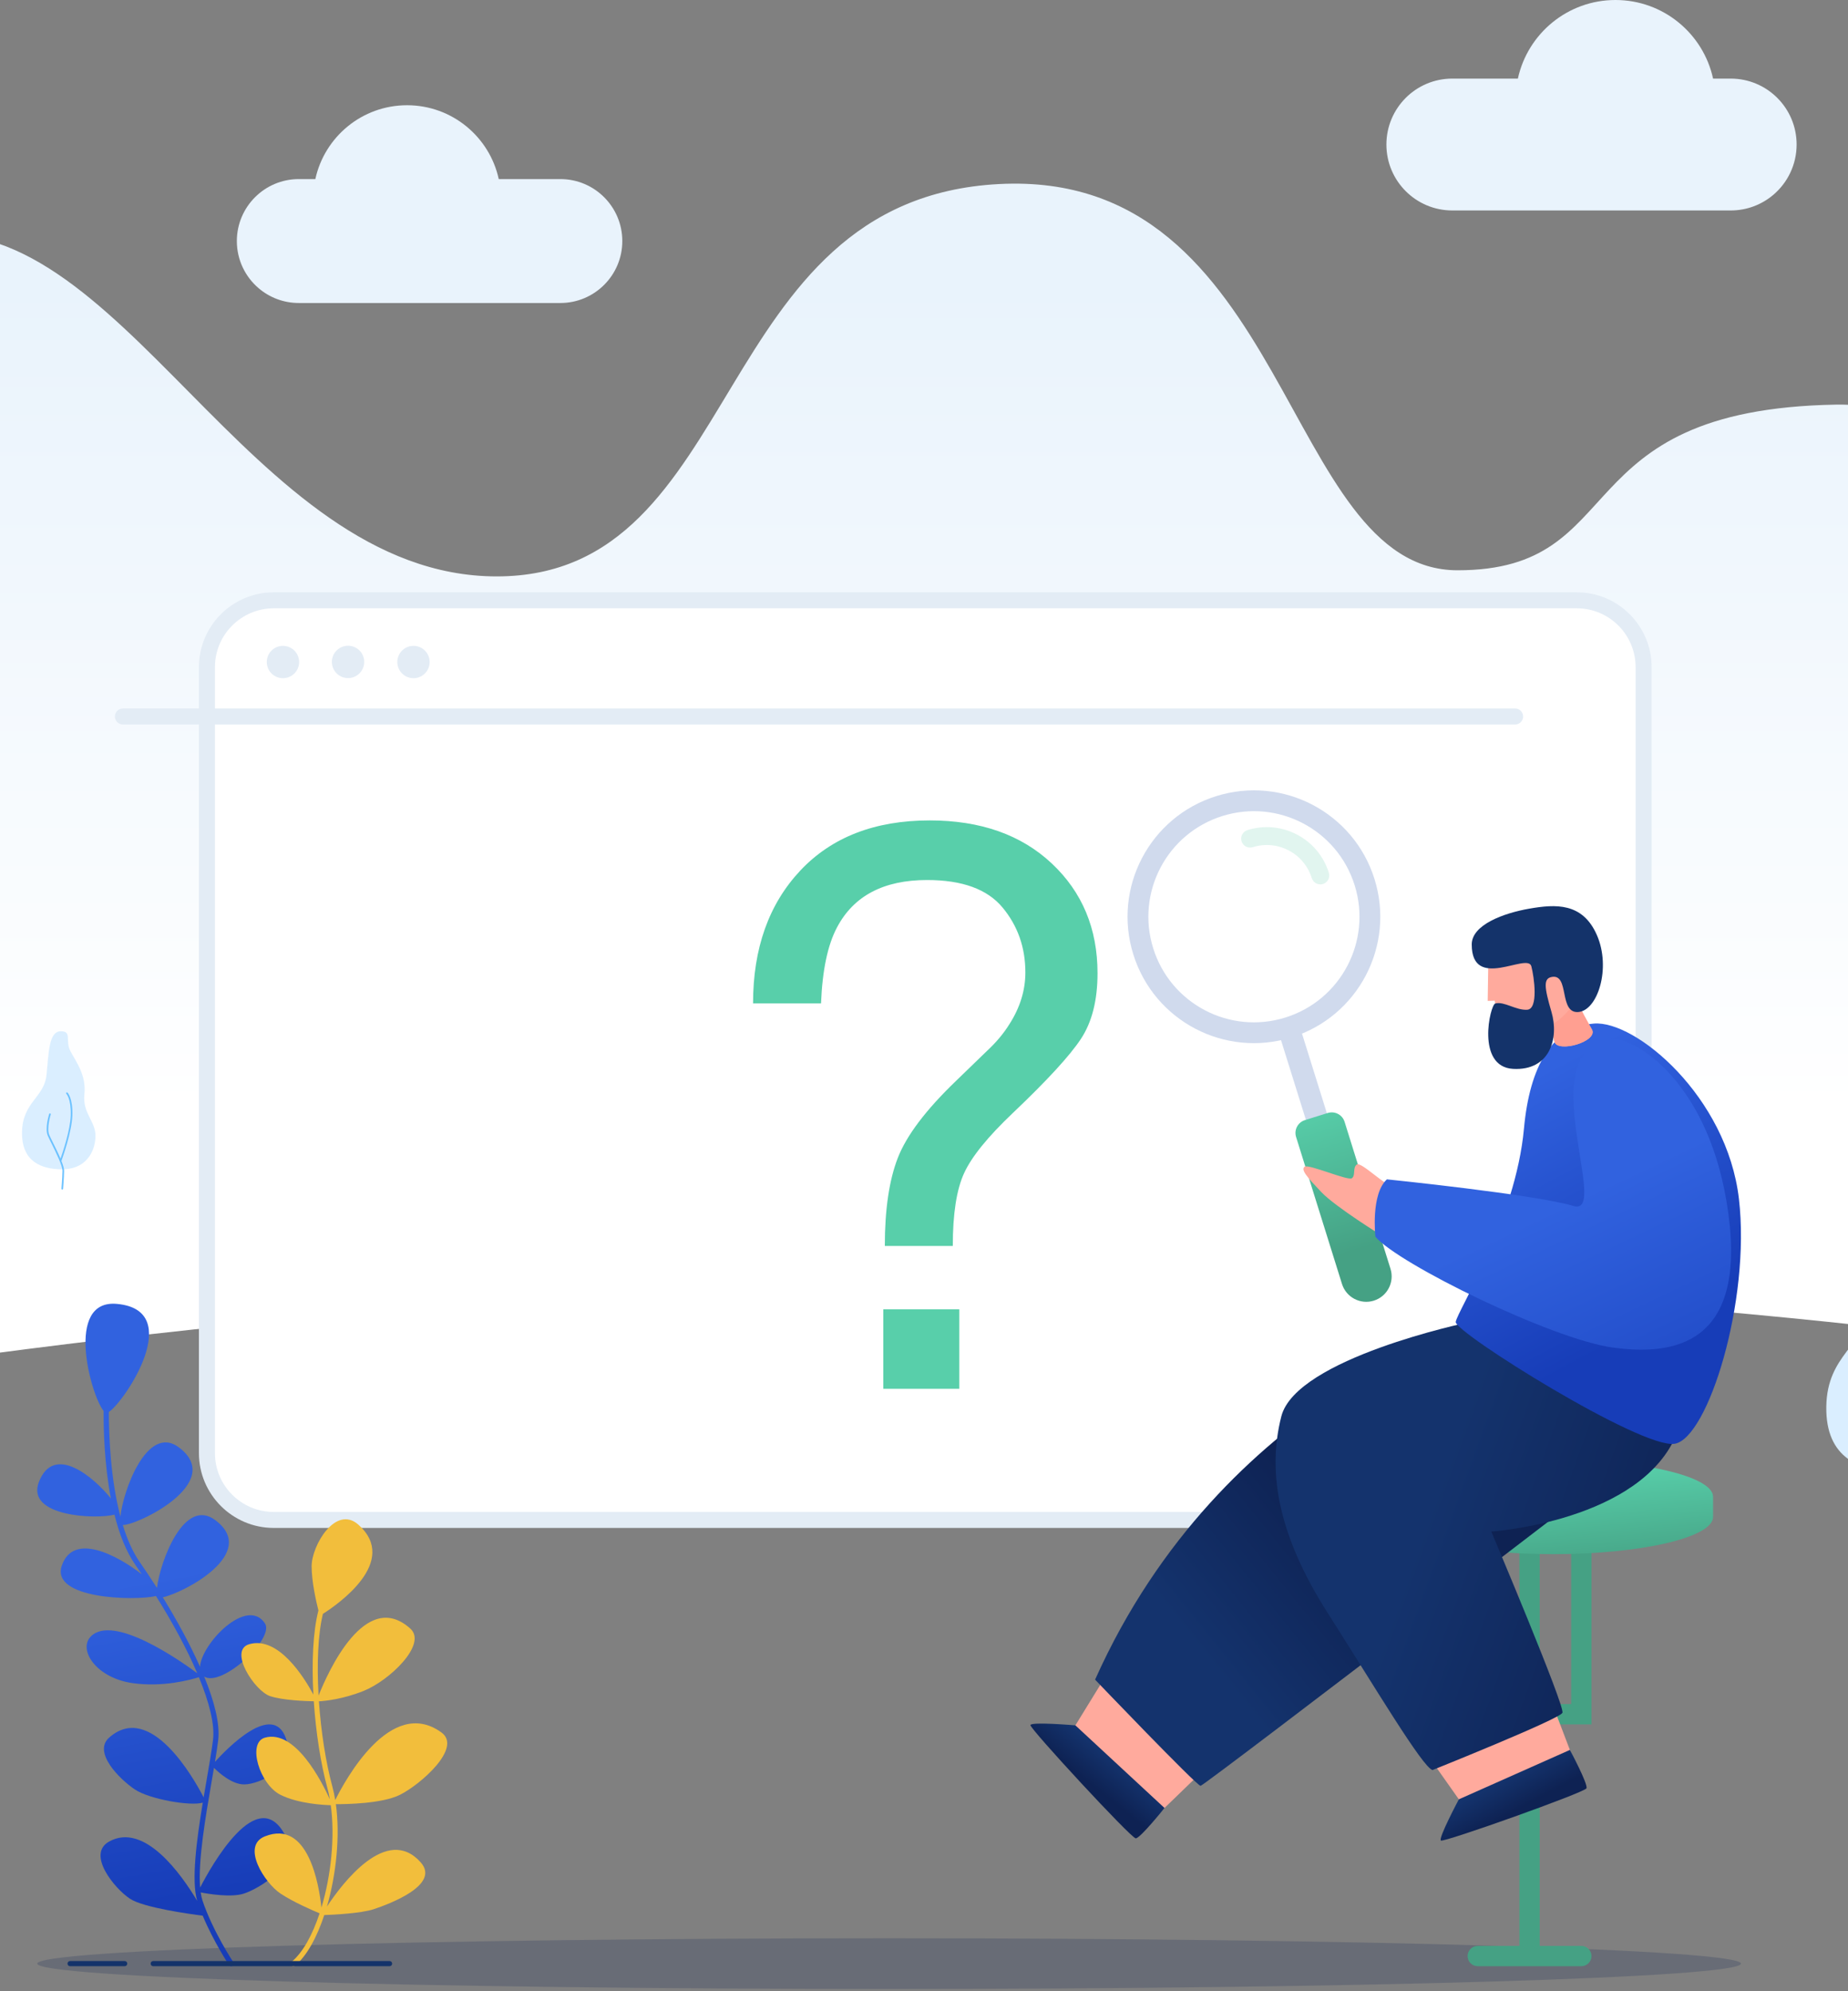 <svg width="375" height="404" viewBox="0 0 375 404" fill="none" xmlns="http://www.w3.org/2000/svg">
<rect x="0" y="0" width="375" height="404" fill="#808080" stroke="none"/>
<path opacity="0.2" d="M180.418 403.541C275.888 403.541 353.281 401.237 353.281 398.395C353.281 395.554 275.888 393.25 180.418 393.25C84.948 393.25 7.555 395.554 7.555 398.395C7.555 401.237 84.948 403.541 180.418 403.541Z" fill="#0B2252"/>
<path d="M285.245 19.863C287.664 17.444 291.009 15.946 294.705 15.946H308.011C309.992 6.829 318.103 0 327.816 0C337.528 0 345.639 6.829 347.62 15.946H351.195C354.891 15.946 358.236 17.444 360.655 19.863C363.074 22.283 364.573 25.627 364.573 29.324C364.573 33.408 362.74 37.069 359.852 39.524C357.518 41.505 354.494 42.701 351.195 42.701H294.71C291.013 42.701 287.669 41.203 285.25 38.784C282.831 36.364 281.332 33.02 281.332 29.324C281.332 25.627 282.831 22.283 285.25 19.863H285.245Z" fill="#E9F3FC"/>
<path d="M122.597 40.019C120.322 37.744 117.181 36.336 113.71 36.336H101.208C99.344 27.77 91.725 21.352 82.599 21.352C73.473 21.352 65.854 27.77 63.99 36.336H60.632C57.161 36.336 54.02 37.744 51.745 40.019C49.471 42.294 48.062 45.435 48.062 48.906C48.062 52.747 49.782 56.181 52.499 58.488C54.693 60.352 57.532 61.476 60.637 61.476H113.71C117.181 61.476 120.322 60.068 122.597 57.793C124.872 55.518 126.28 52.377 126.28 48.906C126.28 45.435 124.872 42.294 122.597 40.019Z" fill="#E9F3FC"/>
<path d="M467.903 210.377V281.553C403.194 270.351 316.216 260.105 214.48 260.105C-10.098 260.105 -186.238 310.014 -186.238 310.014C-199.309 282.072 -184.825 201.594 -150.735 182.755C-116.641 163.916 -87.038 201.594 -60.124 188.139C-33.211 174.68 -58.396 55.716 -17.062 48.061C24.267 40.407 50.291 116.945 100.805 116.945C151.319 116.945 143.669 40.407 202.74 37.342C261.807 34.282 260.25 115.704 295.78 115.704C331.309 115.704 316.907 83.054 372.607 82.092C428.311 81.131 443.675 197.333 467.528 210.178C467.654 210.246 467.776 210.313 467.903 210.372V210.377Z" fill="url(#paint0_linear_162688_43507)"/>
<path d="M316.587 121.797H58.935C49.58 121.797 41.996 129.381 41.996 138.736V291.438C41.996 300.793 49.58 308.376 58.935 308.376H316.587C325.942 308.376 333.526 300.793 333.526 291.438V138.736C333.526 129.381 325.942 121.797 316.587 121.797Z" fill="white"/>
<path d="M319.972 310.001H55.546C47.178 310.001 40.367 303.19 40.367 294.822V135.35C40.367 126.983 47.173 120.172 55.546 120.172H319.972C328.34 120.172 335.151 126.978 335.151 135.35V294.827C335.151 303.195 328.345 310.005 319.972 310.005V310.001ZM55.546 123.422C48.97 123.422 43.617 128.774 43.617 135.35V294.827C43.617 301.403 48.965 306.756 55.546 306.756H319.972C326.548 306.756 331.901 301.407 331.901 294.827V135.35C331.901 128.774 326.553 123.422 319.972 123.422H55.546Z" fill="#E3ECF5"/>
<path d="M162.381 176.644C168.763 169.852 177.523 166.453 188.662 166.453C198.967 166.453 207.217 169.36 213.414 175.173C219.611 180.986 222.712 188.411 222.712 197.456C222.712 202.93 221.588 207.376 219.34 210.784C217.092 214.191 212.484 219.206 205.525 225.818C200.46 230.625 197.161 234.691 195.636 238.022C194.106 241.353 193.343 246.277 193.343 252.785H179.55C179.55 245.397 180.43 239.444 182.186 234.921C183.941 230.403 187.85 225.222 193.912 219.382L200.235 213.262C202.13 211.506 203.67 209.673 204.852 207.76C206.996 204.402 208.07 200.913 208.07 197.298C208.07 192.234 206.526 187.842 203.439 184.123C200.352 180.404 195.252 178.545 188.13 178.545C179.32 178.545 173.227 181.749 169.851 188.154C167.95 191.719 166.872 196.86 166.605 203.576H152.812C152.812 192.414 156.004 183.442 162.385 176.644H162.381ZM179.238 265.649H194.661V281.766H179.238V265.649Z" fill="#58CFAA"/>
<path d="M307.449 146.992H24.937C24.039 146.992 23.312 146.265 23.312 145.367C23.312 144.469 24.039 143.742 24.937 143.742H307.449C308.347 143.742 309.074 144.469 309.074 145.367C309.074 146.265 308.347 146.992 307.449 146.992Z" fill="#E3ECF5"/>
<path d="M60.656 134.844C60.946 133.055 59.731 131.37 57.943 131.079C56.154 130.789 54.468 132.004 54.178 133.792C53.888 135.581 55.102 137.267 56.891 137.557C58.68 137.847 60.365 136.633 60.656 134.844Z" fill="#E3ECF5"/>
<path d="M73.82 135.048C74.237 133.285 73.144 131.517 71.381 131.101C69.617 130.685 67.85 131.777 67.433 133.541C67.017 135.305 68.109 137.072 69.873 137.488C71.637 137.904 73.404 136.812 73.82 135.048Z" fill="#E3ECF5"/>
<path d="M87.144 134.844C87.434 133.055 86.22 131.37 84.431 131.079C82.642 130.789 80.957 132.004 80.666 133.792C80.376 135.581 81.591 137.267 83.379 137.557C85.168 137.847 86.854 136.633 87.144 134.844Z" fill="#E3ECF5"/>
<path d="M12.296 237.245C8.501 237.132 4.38 235.796 4.47 229.699C4.56 223.601 8.988 222.653 9.439 218.09C9.891 213.527 9.913 209.28 12.296 209.235C14.68 209.19 13.172 211.14 14.282 213.257C15.393 215.373 17.541 218.077 17.126 222.031C16.711 225.984 19.522 227.496 19.373 230.728C19.224 233.96 17.207 237.39 12.296 237.241V237.245Z" fill="#DAEEFF"/>
<path d="M13.698 221.678C13.63 221.614 13.526 221.619 13.463 221.687C13.4 221.754 13.404 221.858 13.467 221.921C13.476 221.93 14.456 222.914 14.357 226.29C14.271 229.206 12.759 233.715 12.28 235.078C11.834 234.017 11.251 232.844 10.764 231.86C10.434 231.192 10.15 230.619 9.992 230.253C9.428 228.926 10.286 226.141 10.295 226.114C10.322 226.028 10.272 225.934 10.186 225.907C10.101 225.879 10.006 225.929 9.979 226.015C9.943 226.132 9.076 228.944 9.685 230.384C9.843 230.754 10.132 231.336 10.462 232.004C11.351 233.801 12.696 236.518 12.678 237.574C12.65 239.041 12.47 241.144 12.47 241.162C12.461 241.252 12.529 241.333 12.619 241.342H12.633C12.718 241.342 12.79 241.279 12.8 241.193C12.8 241.171 12.98 239.059 13.007 237.583C13.016 237.109 12.795 236.373 12.461 235.538C12.678 234.938 14.582 229.621 14.682 226.299C14.785 222.747 13.734 221.723 13.689 221.682L13.698 221.678Z" fill="#6AC1FF"/>
<path d="M384.276 298.575C377.642 298.377 370.438 296.043 370.596 285.387C370.754 274.726 378.495 273.07 379.285 265.095C380.074 257.12 380.111 249.695 384.276 249.618C388.442 249.542 385.806 252.949 387.747 256.646C389.688 260.342 393.448 265.072 392.721 271.987C391.994 278.897 396.914 281.542 396.652 287.193C396.395 292.843 392.865 298.837 384.276 298.58V298.575Z" fill="#DAEEFF"/>
<path d="M23.221 307.303C19.453 308.287 5.172 307.709 7.898 300.663C10.931 292.828 19.028 299.679 22.499 304.021C21.181 297.093 21.001 290.034 21.023 286.257C18.455 283.169 13.03 263.572 23.718 264.543C37.718 265.815 25.315 284.366 22.088 286.473C22.088 290.996 22.391 299.95 24.44 307.722C24.873 302.785 29.802 288.734 36.346 293.69C45.842 300.876 27.671 309.55 24.918 309.401C25.785 312.236 26.904 314.849 28.366 316.939C29.418 318.442 30.582 320.184 31.792 322.079C31.815 322.102 31.837 322.125 31.855 322.147C32.465 316.948 37.316 303.593 43.725 308.444C52.59 315.151 37.344 323.158 33.038 324.07C35.71 328.416 38.463 333.381 40.584 338.165C40.882 333.467 50.099 323.867 53.759 329.36C55.799 332.42 44.998 342.394 41.437 340.16C43.468 345.12 44.691 349.756 44.267 353.141C44.109 354.386 43.883 355.858 43.622 357.455C46.145 354.666 55.262 345.31 57.974 352.549C60.227 358.552 52.703 362.037 49.543 362.037C47.07 362.037 44.443 359.694 43.419 358.674C43.274 359.536 43.121 360.425 42.963 361.333C41.69 368.721 40.164 377.612 40.611 382.961C42.764 378.786 52.382 361.396 57.974 372.575C60.84 378.307 52.703 383.114 49.543 384.17C46.948 385.037 42.308 384.256 40.724 383.949C40.814 384.554 40.927 385.109 41.085 385.583C43.148 391.762 47.305 398.04 47.35 398.103C47.512 398.347 47.445 398.672 47.205 398.834C47.115 398.893 47.016 398.925 46.912 398.925C46.74 398.925 46.574 398.843 46.474 398.69C46.438 398.636 43.346 393.964 41.13 388.666C38.648 388.354 29.102 387.05 26.358 385.222C23.194 383.114 17.534 376.186 22.142 373.627C29.274 369.664 36.748 380.194 40.02 385.669C38.801 381.584 39.88 373.41 41.148 365.733C38.598 366.496 30.298 365.015 27.41 363.088C24.246 360.98 18.798 355.519 22.138 352.549C30.515 345.102 39.37 360.877 41.324 364.663C41.523 363.467 41.726 362.289 41.925 361.152C42.453 358.092 42.949 355.199 43.224 353.01C43.617 349.868 42.448 345.351 40.358 340.282C38.693 340.81 33.065 342.363 26.881 341.483C19.502 340.426 15.761 334.685 18.451 331.995C23.023 327.423 36.54 336.897 40.029 339.483C37.903 334.496 34.92 329.03 31.652 323.817C27.351 324.815 10.223 324.449 12.543 317.647C14.858 310.855 23.627 315.422 28.782 319.408C28.357 318.78 27.933 318.157 27.504 317.548C25.555 314.763 24.187 311.144 23.226 307.307L23.221 307.303Z" fill="url(#paint1_linear_162688_43507)"/>
<path d="M53.75 372.579C62.596 369.041 64.758 382.581 65.227 387.022C67.177 380.546 68.003 372.665 67.123 366.252C65.778 366.22 60.56 365.972 56.914 364.148C52.698 362.041 50.099 353.601 53.75 352.553C59.888 350.798 65.295 361.445 66.938 365.069C66.793 364.252 66.622 363.458 66.414 362.704C65.069 357.771 64.094 351.416 63.675 345.17C62.009 345.138 57.37 344.975 54.806 344.122C51.642 343.066 46.289 334.811 50.59 333.584C56.517 331.891 61.757 340.39 63.593 343.806C63.237 337.294 63.508 331.02 64.614 326.746C64.14 324.868 63.237 320.883 63.237 317.773C63.237 313.558 68.129 305.258 72.724 309.342C81.115 316.803 68.54 325.518 65.525 327.432C64.505 331.638 64.28 337.713 64.645 344.019C66.527 339.28 74.141 322.214 83.263 330.424C86.765 333.579 79.047 340.963 73.776 343.071C69.583 344.745 66.008 345.102 64.717 345.179C65.142 351.317 66.108 357.568 67.434 362.433C67.674 363.313 67.868 364.248 68.026 365.214C70.025 361.183 79.323 344.041 89.586 351.502C93.847 354.603 85.371 362.041 81.155 364.148C77.535 365.958 70.17 366.053 68.157 366.044C69.032 372.435 68.242 380.257 66.342 386.819C69.438 382.134 78.492 370.106 85.371 377.851C89.455 382.446 78.885 386.336 75.883 387.338C73.243 388.218 67.592 388.48 65.801 388.543C64.302 393.07 62.262 396.825 59.883 398.807C59.784 398.888 59.667 398.929 59.545 398.929C59.392 398.929 59.243 398.865 59.139 398.739C58.954 398.518 58.981 398.184 59.206 397.999C61.477 396.108 63.422 392.524 64.857 388.191C63.485 387.618 59.495 385.898 56.909 384.174C53.745 382.067 48.853 374.538 53.745 372.579H53.75Z" fill="#F2BE3C"/>
<path d="M31.095 398.923H79.049C79.343 398.923 79.577 398.689 79.577 398.395C79.577 398.102 79.343 397.867 79.049 397.867H31.095C30.801 397.867 30.566 398.102 30.566 398.395C30.566 398.689 30.801 398.923 31.095 398.923Z" fill="#14336A"/>
<path d="M14.227 398.923H25.294C25.587 398.923 25.822 398.689 25.822 398.395C25.822 398.102 25.587 397.867 25.294 397.867H14.227C13.934 397.867 13.699 398.102 13.699 398.395C13.699 398.689 13.934 398.923 14.227 398.923Z" fill="#14336A"/>
<path d="M299.871 394.803H308.32V313.711H312.437V345.738H318.828V313.711H322.944V349.859H312.437V394.803H320.886C322.023 394.803 322.944 395.724 322.944 396.861C322.944 397.999 322.023 398.919 320.886 398.919H299.867C298.729 398.919 297.809 397.999 297.809 396.861C297.809 395.724 298.729 394.803 299.867 394.803H299.871Z" fill="#45A184"/>
<path d="M315.118 296.125C333.068 296.125 347.619 299.506 347.619 303.68V307.765C347.619 311.935 333.068 315.32 315.118 315.32C297.168 315.32 282.617 311.94 282.617 307.765V303.68C282.617 299.51 297.168 296.125 315.118 296.125Z" fill="url(#paint2_linear_162688_43507)"/>
<path opacity="0.1" d="M272.755 197.115C278.892 187.004 275.671 173.832 265.561 167.695C255.45 161.557 242.278 164.778 236.141 174.888C230.003 184.999 233.224 198.171 243.334 204.309C253.445 210.446 266.617 207.226 272.755 197.115Z" fill="white"/>
<path opacity="0.17" d="M267.919 179.427C267.148 179.427 266.43 178.931 266.186 178.154C265.424 175.717 263.763 173.722 261.501 172.54C259.24 171.353 256.654 171.122 254.217 171.885C253.26 172.183 252.24 171.65 251.942 170.694C251.644 169.737 252.177 168.717 253.134 168.419C256.496 167.367 260.066 167.692 263.185 169.326C266.304 170.96 268.601 173.713 269.653 177.076C269.95 178.032 269.418 179.052 268.461 179.35C268.281 179.404 268.1 179.432 267.919 179.432V179.427Z" fill="#50C6A1"/>
<path d="M246.801 161.526C233.283 165.746 225.751 180.126 229.975 193.643C234.195 207.161 248.575 214.694 262.092 210.469C275.61 206.249 283.143 191.869 278.918 178.352C274.698 164.834 260.319 157.301 246.801 161.526ZM260.833 206.443C249.541 209.968 237.531 203.677 234.006 192.384C230.481 181.091 236.772 169.081 248.065 165.556C259.357 162.031 271.368 168.323 274.892 179.616C278.417 190.908 272.126 202.918 260.833 206.443Z" fill="#D0DAED"/>
<path d="M263.979 208.981L259.719 210.312L265.779 229.712L270.04 228.381L263.979 208.981Z" fill="#D0DAED"/>
<path d="M278.779 263.888C276.062 264.737 273.169 263.22 272.32 260.503L263.005 230.683C262.553 229.239 263.357 227.704 264.801 227.257L269.423 225.813C270.867 225.362 272.401 226.165 272.848 227.609L282.164 257.429C283.012 260.147 281.496 263.04 278.779 263.888Z" fill="url(#paint3_linear_162688_43507)"/>
<path d="M280.582 250.803C280.582 250.803 270.987 244.886 268.089 241.826C265.196 238.766 263.968 237.376 264.713 236.726C265.458 236.076 273.559 239.646 274.34 239.041C275.121 238.436 274.439 236.942 275.319 236.27C276.2 235.593 281.426 240.982 282.667 240.571C283.909 240.16 282.022 249.846 280.578 250.803H280.582Z" fill="#FFAA9D"/>
<path d="M242.31 361.005L235.273 367.816L217.445 351.315L223.313 341.773L242.31 361.005Z" fill="#FFAA9D"/>
<path d="M236.301 366.818C236.301 366.818 231.39 372.969 230.469 372.979C229.544 372.988 208.963 350.718 209.098 350.001C209.234 349.283 218.22 350.055 218.22 350.055L236.305 366.818H236.301Z" fill="url(#paint4_linear_162688_43507)"/>
<path d="M222.215 340.776C222.215 340.776 242.828 362.323 243.622 362.323C244.416 362.323 342.781 286.801 342.781 286.801L301.087 268.305C301.087 268.305 248.14 282.86 222.219 340.776H222.215Z" fill="url(#paint5_linear_162688_43507)"/>
<path d="M315.587 347.234L319.076 356.383L296.888 366.276L290.43 357.128L315.587 347.234Z" fill="#FFAA9D"/>
<path d="M297.836 268.312C297.836 268.312 263.024 275.575 260.009 287.364C256.994 299.153 259.734 312.034 269.33 327.109C278.925 342.183 288.683 358.585 290.691 359.118C290.691 359.118 316.467 348.791 317.05 347.505C317.632 346.218 302.616 310.734 302.616 310.734C302.616 310.734 333.221 308.698 340.357 290.658L297.836 268.317V268.312Z" fill="url(#paint6_linear_162688_43507)"/>
<path d="M295.403 268.202C295.087 270.256 333.112 294.073 339.842 292.922C346.571 291.771 355.278 263.991 352.868 243.247C350.462 222.504 331.88 206.946 323.409 207.673C314.937 208.4 310.401 216.343 309.246 228.976C307.553 247.504 295.75 265.918 295.398 268.207L295.403 268.202Z" fill="url(#paint7_linear_162688_43507)"/>
<path d="M327.21 210.856C331.692 210.468 347.114 219.512 350.72 246.196C354.326 272.879 339.59 275.117 327.21 273.393C314.825 271.669 283.669 256.382 279.101 250.917C279.101 250.917 278.118 242.319 281.43 239.277C281.43 239.277 311.485 242.337 319.293 244.675C327.097 247.017 310.217 212.332 327.21 210.856Z" fill="url(#paint8_linear_162688_43507)"/>
<path d="M318.564 355.039C318.564 355.039 322.283 361.972 321.931 362.825C321.579 363.678 293 373.833 292.395 373.427C291.79 373.02 296.033 365.063 296.033 365.063L318.564 355.039Z" fill="url(#paint9_linear_162688_43507)"/>
<path d="M302.031 193.536L301.887 203.073L303.308 203.028C303.308 203.028 304.45 210.922 310.024 209.676C311.627 209.32 313.671 207.961 314.258 208.232C314.958 208.552 315.26 210.714 315.418 211.337C316.023 213.725 324.386 211.31 323.032 208.864C321.746 206.539 319.827 203.366 320.234 202.482C321.651 199.408 322.053 191.772 314.366 189.221C308.242 187.19 302.099 190.269 302.031 193.532V193.536Z" fill="#FFAA9D"/>
<path d="M323.029 208.859C321.743 206.534 319.825 203.361 320.231 202.477C320.231 202.477 317.004 207.441 314.025 208.191C314.021 208.191 314.016 208.195 314.012 208.195C314.107 208.191 314.197 208.195 314.26 208.222C314.96 208.543 315.262 210.705 315.42 211.327C316.025 213.715 324.388 211.3 323.034 208.854L323.029 208.859Z" fill="#FF9F91"/>
<path d="M314.928 198.207C318.521 197.593 316.287 205.595 320.245 205.329C324.203 205.062 326.961 196.41 324.054 189.739C321.148 183.069 315.628 183.439 310.361 184.35C305.098 185.262 298.644 187.641 298.648 191.621C298.657 201.199 309.995 193.165 310.744 196.045C311.322 198.274 312.216 204.715 309.905 204.864C307.594 205.013 305.243 203.108 303.419 203.596C302.368 203.875 299.479 216.441 307.034 216.86C314.509 217.276 316.4 210.677 314.825 205.293C313.326 200.17 313.177 198.504 314.928 198.207Z" fill="#14336A"/>
<defs>
<linearGradient id="paint0_linear_162688_43507" x1="138.452" y1="57.503" x2="138.452" y2="225.253" gradientUnits="userSpaceOnUse">
<stop stop-color="#E9F3FC"/>
<stop offset="1" stop-color="white"/>
</linearGradient>
<linearGradient id="paint1_linear_162688_43507" x1="31.196" y1="320.31" x2="43.211" y2="386.648" gradientUnits="userSpaceOnUse">
<stop stop-color="#3162DF"/>
<stop offset="0.96" stop-color="#173DB8"/>
</linearGradient>
<linearGradient id="paint2_linear_162688_43507" x1="314.455" y1="298.404" x2="316.481" y2="320.7" gradientUnits="userSpaceOnUse">
<stop stop-color="#58CFAA"/>
<stop offset="0.97" stop-color="#45A184"/>
</linearGradient>
<linearGradient id="paint3_linear_162688_43507" x1="266.357" y1="224.111" x2="275.843" y2="254.474" gradientUnits="userSpaceOnUse">
<stop stop-color="#58CFAA"/>
<stop offset="0.97" stop-color="#45A184"/>
</linearGradient>
<linearGradient id="paint4_linear_162688_43507" x1="224.67" y1="355.901" x2="220.248" y2="361.419" gradientUnits="userSpaceOnUse">
<stop stop-color="#14336D"/>
<stop offset="0.97" stop-color="#0E2253"/>
</linearGradient>
<linearGradient id="paint5_linear_162688_43507" x1="243.875" y1="335.329" x2="274.76" y2="310.451" gradientUnits="userSpaceOnUse">
<stop stop-color="#14336D"/>
<stop offset="0.97" stop-color="#0E2253"/>
</linearGradient>
<linearGradient id="paint6_linear_162688_43507" x1="288.128" y1="311.488" x2="342.325" y2="331.148" gradientUnits="userSpaceOnUse">
<stop stop-color="#14336D"/>
<stop offset="0.97" stop-color="#0E2253"/>
</linearGradient>
<linearGradient id="paint7_linear_162688_43507" x1="307.02" y1="220.653" x2="334.281" y2="271.713" gradientUnits="userSpaceOnUse">
<stop stop-color="#3162DF"/>
<stop offset="0.96" stop-color="#173DB8"/>
</linearGradient>
<linearGradient id="paint8_linear_162688_43507" x1="315.105" y1="245.343" x2="346.094" y2="310.674" gradientUnits="userSpaceOnUse">
<stop stop-color="#3162DF"/>
<stop offset="0.96" stop-color="#173DB8"/>
</linearGradient>
<linearGradient id="paint9_linear_162688_43507" x1="303.999" y1="361.471" x2="307.325" y2="367.708" gradientUnits="userSpaceOnUse">
<stop stop-color="#14336D"/>
<stop offset="0.97" stop-color="#0E2253"/>
</linearGradient>
</defs>
</svg>
